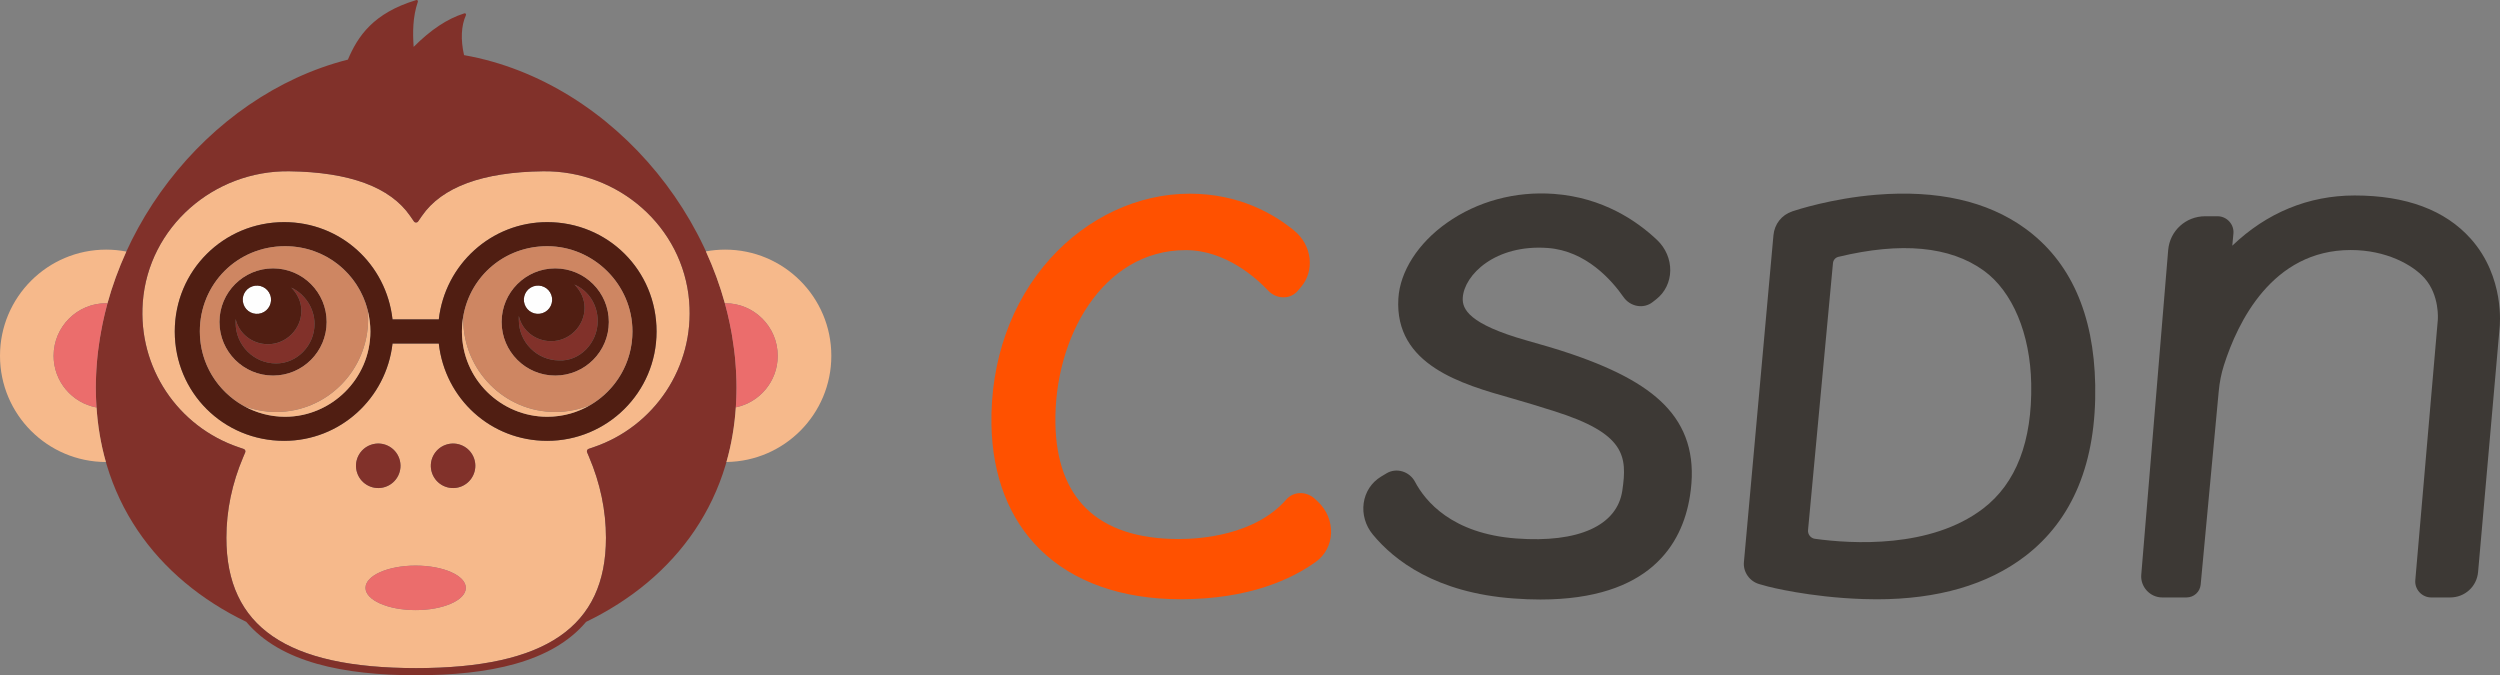 <?xml version="1.0" encoding="UTF-8"?>
<svg width="80.982px" height="21.873px" viewBox="0 0 80.982 21.873" version="1.1" xmlns="http://www.w3.org/2000/svg" xmlns:xlink="http://www.w3.org/1999/xlink">
    <rect x="0" y="0" width="80.982" height="21.873" fill="#808080" stroke="none"/>
    <title>logo1</title>
    <g id="页面-1" stroke="none" stroke-width="1" fill="none" fill-rule="evenodd">
        <g id="BSV首页" transform="translate(-439, -14)">
            <g id="csdnlogo组件" transform="translate(360, 14)">
                <g id="logo1" transform="translate(79, 0)">
                    <path d="M42.595,16.161 C42.465,16.038 42.288,15.97 42.117,15.973 C41.941,15.976 41.782,16.049 41.669,16.178 C40.658,17.336 38.894,17.461 38.184,17.461 C36.864,17.461 35.854,17.127 35.183,16.468 C34.544,15.841 34.21,14.919 34.188,13.727 C34.136,10.962 35.702,8.102 38.41,8.102 C39.704,8.102 40.708,9.02 41.08,9.414 C41.209,9.552 41.388,9.63 41.571,9.631 C41.755,9.636 41.925,9.554 42.04,9.418 L42.146,9.294 C42.362,9.039 42.459,8.71 42.42,8.367 C42.38,8.022 42.207,7.706 41.932,7.478 C41.268,6.929 40.14,6.274 38.536,6.274 C36.869,6.274 35.222,7.041 34.018,8.378 C32.753,9.783 32.078,11.696 32.116,13.765 C32.147,15.424 32.691,16.819 33.691,17.8 C34.765,18.854 36.339,19.411 38.243,19.411 C40.476,19.411 41.86,18.75 42.628,18.196 C42.925,17.981 43.104,17.643 43.117,17.267 C43.13,16.891 42.976,16.521 42.694,16.254 L42.595,16.161 Z" id="Fill-1" fill="#FF5100"></path>
                    <path d="M50.907,11.469 C50.4,11.296 49.897,11.154 49.454,11.029 C47.577,10.498 47.361,10.011 47.383,9.645 C47.428,8.907 48.433,7.908 50.137,8.033 C51.372,8.124 52.204,9.069 52.591,9.624 C52.695,9.773 52.856,9.877 53.033,9.908 C53.21,9.94 53.39,9.897 53.527,9.79 L53.649,9.695 C53.932,9.474 54.098,9.137 54.104,8.77 C54.111,8.401 53.956,8.039 53.68,7.776 C53.028,7.158 51.92,6.397 50.338,6.281 C49.086,6.188 47.852,6.522 46.865,7.221 C45.936,7.877 45.35,8.792 45.297,9.668 C45.168,11.828 47.365,12.449 48.969,12.902 C49.405,13.025 49.843,13.161 50.329,13.314 C52.65,14.041 52.717,14.774 52.551,15.894 C52.383,17.026 51.133,17.592 49.121,17.443 C47.026,17.289 46.164,16.227 45.837,15.608 C45.752,15.446 45.603,15.323 45.429,15.271 C45.254,15.218 45.067,15.24 44.916,15.331 L44.733,15.441 C44.428,15.626 44.224,15.937 44.174,16.295 C44.123,16.653 44.23,17.024 44.468,17.313 C45.163,18.157 46.519,19.202 49.03,19.386 C49.335,19.409 49.624,19.42 49.899,19.42 C53.429,19.419 54.49,17.639 54.74,16.08 C54.928,14.917 54.696,13.987 54.032,13.237 C53.423,12.551 52.43,11.989 50.907,11.469" id="Fill-3" fill="#3D3935"></path>
                    <path d="M65.797,12.433 C65.831,14.298 65.307,15.657 64.24,16.473 C62.538,17.774 59.985,17.618 58.789,17.453 C58.654,17.435 58.555,17.309 58.567,17.175 L59.375,8.524 C59.384,8.425 59.454,8.343 59.55,8.32 C61.585,7.829 63.168,7.978 64.257,8.764 C65.191,9.438 65.767,10.81 65.797,12.433 M65.588,7.391 L65.588,7.391 C64.369,6.512 62.752,6.149 60.783,6.308 C59.334,6.426 58.189,6.803 58.064,6.844 L58.053,6.849 C57.712,6.963 57.48,7.26 57.447,7.621 L56.49,18.21 C56.461,18.529 56.677,18.835 56.992,18.922 L57.274,19 C57.287,19.003 58.6,19.347 60.352,19.405 C60.499,19.41 60.644,19.413 60.788,19.413 C62.766,19.413 64.381,18.945 65.593,18.021 C67.149,16.834 67.915,14.966 67.87,12.472 C67.827,10.161 67.06,8.452 65.588,7.391" id="Fill-5" fill="#3D3935"></path>
                    <path d="M80.036,7.735 C79.206,6.804 77.94,6.332 76.274,6.332 C74.78,6.332 73.423,6.892 72.31,7.959 L72.347,7.564 C72.36,7.423 72.311,7.281 72.213,7.174 C72.115,7.067 71.977,7.005 71.835,7.005 L71.433,7.005 C70.801,7.005 70.285,7.478 70.233,8.104 L69.361,18.622 C69.346,18.806 69.412,18.992 69.542,19.133 C69.671,19.273 69.852,19.353 70.039,19.353 L70.826,19.353 C71.066,19.353 71.264,19.174 71.286,18.936 L71.871,12.673 C71.898,12.381 71.954,12.099 72.038,11.835 C72.481,10.44 73.603,8.099 76.147,8.099 C77.304,8.099 78.153,8.584 78.528,8.999 C79.037,9.563 78.968,10.357 78.967,10.368 L78.238,18.798 C78.226,18.938 78.276,19.079 78.374,19.186 C78.472,19.292 78.61,19.353 78.751,19.353 L79.369,19.353 C79.843,19.353 80.231,18.999 80.272,18.53 L80.969,10.623 C80.976,10.556 81.146,8.98 80.036,7.735" id="Fill-7" fill="#3D3935"></path>
                    <path d="M17.725,14.28 C15.899,14.28 14.416,12.922 14.214,11.128 L12.715,11.128 C12.513,12.907 11.015,14.28 9.204,14.28 C7.238,14.28 5.661,12.719 5.661,10.737 C5.661,8.756 7.253,7.195 9.204,7.195 C11.03,7.195 12.513,8.553 12.715,10.347 L14.214,10.347 C14.416,8.568 15.915,7.195 17.725,7.195 C19.691,7.195 21.268,8.756 21.268,10.737 C21.268,12.719 19.66,14.28 17.725,14.28 M14.95,15.755 C14.535,15.925 14.064,15.681 13.97,15.233 C13.9,14.899 14.087,14.551 14.403,14.422 C14.818,14.252 15.289,14.496 15.383,14.944 C15.453,15.278 15.266,15.626 14.95,15.755 M13.464,19.763 C12.567,19.763 11.839,19.44 11.839,19.043 C11.839,18.644 12.567,18.321 13.464,18.321 C14.362,18.321 15.09,18.644 15.09,19.043 C15.09,19.44 14.362,19.763 13.464,19.763 M11.586,15.362 C11.407,14.925 11.687,14.427 12.18,14.371 C12.464,14.339 12.747,14.489 12.884,14.74 C13.118,15.172 12.871,15.696 12.396,15.795 C12.063,15.865 11.714,15.678 11.586,15.362 M22.325,9.768 C22.13,7.341 20.027,5.518 17.592,5.548 C15.633,5.572 14.312,6.058 13.667,6.995 L13.544,7.172 C13.512,7.22 13.441,7.22 13.408,7.172 L13.286,6.995 C12.641,6.061 11.325,5.574 9.372,5.548 C6.927,5.516 4.808,7.354 4.625,9.792 C4.467,11.904 5.76,13.825 7.741,14.491 L7.893,14.543 C7.939,14.558 7.962,14.609 7.943,14.654 L7.88,14.802 C7.517,15.655 7.333,16.536 7.333,17.421 C7.333,20.301 9.286,21.641 13.481,21.641 C17.675,21.641 19.628,20.301 19.628,17.421 C19.628,16.535 19.445,15.653 19.08,14.799 L19.018,14.651 C18.999,14.607 19.021,14.556 19.067,14.54 L19.219,14.488 C21.203,13.817 22.495,11.885 22.325,9.768" id="Fill-9" fill="#F6B98B"></path>
                    <path d="M19.219,14.488 L19.067,14.54 C19.021,14.556 18.999,14.607 19.018,14.651 L19.08,14.799 C19.444,15.653 19.629,16.535 19.629,17.422 C19.629,20.301 17.675,21.642 13.481,21.642 C9.286,21.642 7.333,20.301 7.333,17.422 C7.333,16.536 7.517,15.654 7.88,14.802 L7.943,14.654 C7.962,14.609 7.939,14.558 7.893,14.543 L7.741,14.491 C5.76,13.824 4.467,11.904 4.625,9.792 C4.808,7.354 6.927,5.516 9.372,5.548 C11.325,5.574 12.641,6.061 13.286,6.995 L13.408,7.172 C13.441,7.22 13.512,7.22 13.545,7.172 L13.667,6.995 C14.312,6.058 15.633,5.572 17.592,5.548 C20.027,5.518 22.13,7.341 22.325,9.768 C22.496,11.885 21.203,13.817 19.219,14.488 M15.032,1.786 C14.918,1.284 14.938,0.835 15.093,0.491 C15.108,0.458 15.078,0.421 15.043,0.432 C14.488,0.607 13.958,0.96 13.399,1.519 C13.368,1.051 13.366,0.554 13.536,0.055 C13.547,0.024 13.517,-0.008 13.484,0.002 C12.091,0.422 11.591,1.173 11.269,1.931 C6.685,3.095 3.104,7.724 3.104,12.56 C3.104,16.152 5.081,18.746 7.977,20.143 C9.085,21.46 11.134,21.873 13.481,21.873 C15.828,21.873 17.877,21.46 18.985,20.144 C21.88,18.746 23.858,16.152 23.858,12.56 C23.858,7.494 19.929,2.651 15.032,1.786" id="Fill-11" fill="#81312A"></path>
                    <path d="M3.43,14.966 C3.268,14.398 3.165,13.796 3.125,13.16 C3.125,13.173 3.126,13.186 3.127,13.2 C2.336,13.052 1.736,12.36 1.736,11.526 C1.736,10.585 2.499,9.822 3.44,9.822 C3.454,9.822 3.468,9.824 3.482,9.825 C3.64,9.252 3.845,8.691 4.092,8.15 C4.092,8.149 4.092,8.149 4.093,8.149 C3.881,8.108 3.663,8.086 3.44,8.086 C1.54,8.086 0,9.626 0,11.526 C0,13.423 1.535,14.96 3.43,14.966 L3.43,14.966" id="Fill-13" fill="#F6B98B"></path>
                    <path d="M23.489,8.086 C23.276,8.086 23.068,8.106 22.866,8.143 C22.866,8.144 22.866,8.145 22.866,8.145 C23.114,8.688 23.321,9.249 23.479,9.823 C23.483,9.823 23.485,9.822 23.489,9.822 C24.43,9.822 25.193,10.585 25.193,11.526 C25.193,12.348 24.61,13.035 23.835,13.195 C23.836,13.184 23.836,13.174 23.837,13.163 C23.796,13.797 23.693,14.398 23.532,14.964 C23.531,14.964 23.531,14.964 23.531,14.965 C25.411,14.942 26.929,13.412 26.929,11.526 C26.929,9.626 25.389,8.086 23.489,8.086" id="Fill-15" fill="#F6B98B"></path>
                    <path d="M19.361,10.397 C19.361,9.873 19.066,9.414 18.608,9.218 C18.805,9.414 18.936,9.676 18.936,9.971 C18.936,10.561 18.444,11.052 17.855,11.052 C17.33,11.052 16.904,10.692 16.806,10.233 L16.806,10.364 C16.806,11.085 17.396,11.674 18.116,11.674 C18.771,11.707 19.361,11.118 19.361,10.397" id="Fill-17" fill="#81312A"></path>
                    <path d="M17.861,9.559 C17.779,9.32 17.518,9.193 17.278,9.275 C17.039,9.357 16.911,9.618 16.994,9.858 C17.077,10.097 17.338,10.225 17.577,10.142 C17.816,10.06 17.944,9.799 17.861,9.559" id="Fill-19" fill="#FEFEFE"></path>
                    <path d="M18.116,11.675 C17.396,11.675 16.806,11.085 16.806,10.364 L16.806,10.233 C16.904,10.692 17.33,11.052 17.854,11.052 C18.444,11.052 18.936,10.561 18.936,9.971 C18.936,9.676 18.805,9.414 18.608,9.218 C19.066,9.414 19.361,9.873 19.361,10.397 C19.361,11.118 18.771,11.707 18.116,11.675 M17.278,9.275 C17.518,9.193 17.779,9.32 17.861,9.559 C17.944,9.799 17.817,10.06 17.577,10.142 C17.337,10.225 17.077,10.097 16.994,9.858 C16.911,9.618 17.039,9.357 17.278,9.275 M17.985,8.693 C17.026,8.693 16.249,9.471 16.249,10.43 C16.249,11.389 17.026,12.166 17.985,12.166 C18.944,12.166 19.722,11.389 19.722,10.43 C19.722,9.471 18.944,8.693 17.985,8.693" id="Fill-21" fill="#501E12"></path>
                    <path d="M10.189,10.495 C10.189,9.971 9.861,9.512 9.435,9.316 C9.631,9.512 9.762,9.775 9.762,10.069 C9.762,10.659 9.271,11.151 8.681,11.151 C8.157,11.151 7.731,10.79 7.633,10.331 L7.633,10.462 C7.633,11.183 8.223,11.773 8.944,11.773 C9.631,11.773 10.189,11.183 10.189,10.495" id="Fill-23" fill="#81312A"></path>
                    <path d="M8.755,9.56 C8.672,9.321 8.412,9.193 8.172,9.275 C7.933,9.358 7.805,9.619 7.888,9.858 C7.97,10.098 8.231,10.225 8.471,10.143 C8.71,10.06 8.838,9.799 8.755,9.56" id="Fill-25" fill="#FEFEFE"></path>
                    <path d="M8.944,11.773 C8.223,11.773 7.633,11.183 7.633,10.462 L7.633,10.331 C7.731,10.79 8.157,11.15 8.681,11.15 C9.271,11.15 9.762,10.659 9.762,10.069 C9.762,9.774 9.631,9.512 9.435,9.316 C9.861,9.512 10.189,9.971 10.189,10.495 C10.189,11.183 9.631,11.773 8.944,11.773 M8.172,9.276 C8.412,9.193 8.673,9.321 8.755,9.56 C8.838,9.799 8.71,10.06 8.47,10.143 C8.231,10.225 7.97,10.098 7.888,9.858 C7.805,9.619 7.933,9.358 8.172,9.276 M8.845,8.693 C7.886,8.693 7.109,9.471 7.109,10.429 C7.109,11.389 7.886,12.166 8.845,12.166 C9.804,12.166 10.582,11.389 10.582,10.429 C10.582,9.471 9.804,8.693 8.845,8.693" id="Fill-27" fill="#501E12"></path>
                    <path d="M15.358,14.854 C15.229,14.478 14.818,14.277 14.442,14.407 C14.065,14.537 13.865,14.947 13.995,15.323 C14.125,15.7 14.535,15.9 14.911,15.77 C15.288,15.64 15.487,15.23 15.358,14.854" id="Fill-29" fill="#81312A"></path>
                    <path d="M12.934,14.854 C12.804,14.478 12.394,14.277 12.018,14.407 C11.641,14.537 11.441,14.947 11.571,15.323 C11.701,15.7 12.111,15.9 12.487,15.77 C12.864,15.64 13.063,15.23 12.934,14.854" id="Fill-31" fill="#81312A"></path>
                    <path d="M17.725,13.5 C16.227,13.5 14.963,12.283 14.963,10.738 C14.963,9.193 16.18,7.975 17.725,7.975 C19.223,7.975 20.487,9.208 20.487,10.738 C20.487,12.267 19.254,13.5 17.725,13.5 M9.235,13.5 C7.737,13.5 6.473,12.283 6.473,10.738 C6.473,9.193 7.69,7.975 9.235,7.975 C10.78,7.975 11.998,9.208 11.998,10.738 C11.998,12.267 10.734,13.5 9.235,13.5 M17.725,7.195 C15.915,7.195 14.416,8.568 14.214,10.347 L12.715,10.347 C12.513,8.553 11.03,7.195 9.204,7.195 C7.253,7.195 5.661,8.756 5.661,10.738 C5.661,12.719 7.238,14.28 9.204,14.28 C11.015,14.28 12.513,12.907 12.715,11.128 L14.214,11.128 C14.416,12.922 15.899,14.28 17.725,14.28 C19.66,14.28 21.268,12.719 21.268,10.738 C21.268,8.756 19.691,7.195 17.725,7.195" id="Fill-33" fill="#501E12"></path>
                    <path d="M13.464,19.763 C14.362,19.763 15.09,19.44 15.09,19.042 C15.09,18.644 14.362,18.321 13.464,18.321 C12.567,18.321 11.839,18.644 11.839,19.042 C11.839,19.44 12.567,19.763 13.464,19.763" id="Fill-35" fill="#EB6D6C"></path>
                    <path d="M3.115,12.983 C3.109,12.843 3.104,12.703 3.104,12.56 C3.104,12.425 3.108,12.29 3.114,12.156 C3.115,12.107 3.119,12.058 3.121,12.009 C3.126,11.926 3.132,11.842 3.139,11.759 C3.143,11.697 3.148,11.635 3.155,11.574 C3.161,11.511 3.169,11.448 3.176,11.386 C3.211,11.092 3.259,10.801 3.318,10.511 C3.32,10.504 3.321,10.496 3.323,10.489 C3.369,10.266 3.422,10.044 3.482,9.825 C3.468,9.824 3.454,9.822 3.44,9.822 C2.499,9.822 1.736,10.585 1.736,11.526 C1.736,12.36 2.337,13.053 3.128,13.2 C3.127,13.186 3.126,13.173 3.125,13.16 C3.121,13.101 3.118,13.042 3.115,12.983" id="Fill-37" fill="#EB6D6C"></path>
                    <path d="M25.193,11.526 C25.193,10.585 24.43,9.822 23.489,9.822 C23.486,9.822 23.483,9.823 23.479,9.823 C23.539,10.038 23.59,10.255 23.636,10.474 C23.638,10.486 23.641,10.498 23.643,10.509 C23.664,10.61 23.684,10.711 23.702,10.813 C23.707,10.845 23.712,10.877 23.717,10.909 C23.74,11.044 23.76,11.179 23.777,11.314 C23.787,11.393 23.797,11.472 23.805,11.551 C23.811,11.609 23.815,11.667 23.82,11.726 C23.828,11.815 23.834,11.906 23.84,11.996 C23.842,12.045 23.845,12.093 23.847,12.141 C23.854,12.28 23.857,12.42 23.857,12.56 C23.857,12.701 23.853,12.84 23.846,12.978 C23.843,13.04 23.841,13.102 23.837,13.163 C23.836,13.174 23.834,13.184 23.834,13.195 C24.609,13.035 25.193,12.349 25.193,11.526" id="Fill-39" fill="#EB6D6C"></path>
                    <path d="M11.925,10.331 C11.925,11.996 10.59,13.345 8.944,13.345 C8.576,13.345 8.225,13.275 7.9,13.152 C8.299,13.373 8.754,13.5 9.235,13.5 C10.734,13.5 11.998,12.267 11.998,10.737 C11.998,10.502 11.965,10.275 11.911,10.057 C11.919,10.147 11.925,10.239 11.925,10.331" id="Fill-41" fill="#F6B98B"></path>
                    <path d="M17.985,13.345 C16.339,13.345 15.004,11.996 15.004,10.331 C15.004,10.299 15.008,10.267 15.009,10.235 C14.98,10.398 14.963,10.566 14.963,10.737 C14.963,12.282 16.227,13.5 17.725,13.5 C18.24,13.5 18.719,13.358 19.131,13.114 C18.778,13.263 18.392,13.345 17.985,13.345" id="Fill-43" fill="#F6B98B"></path>
                    <path d="M17.985,12.166 C17.027,12.166 16.249,11.389 16.249,10.429 C16.249,9.471 17.027,8.693 17.985,8.693 C18.944,8.693 19.722,9.471 19.722,10.429 C19.722,11.389 18.944,12.166 17.985,12.166 M17.725,7.975 C16.352,7.975 15.24,8.937 15.009,10.235 C15.008,10.267 15.004,10.299 15.004,10.331 C15.004,11.996 16.339,13.345 17.985,13.345 C18.392,13.345 18.778,13.263 19.131,13.114 C19.943,12.634 20.487,11.752 20.487,10.737 C20.487,9.208 19.223,7.975 17.725,7.975" id="Fill-45" fill="#CE8662"></path>
                    <path d="M8.845,12.166 C7.886,12.166 7.109,11.389 7.109,10.429 C7.109,9.471 7.886,8.693 8.845,8.693 C9.804,8.693 10.581,9.471 10.581,10.429 C10.581,11.389 9.804,12.166 8.845,12.166 M9.235,7.975 C7.69,7.975 6.473,9.193 6.473,10.737 C6.473,11.787 7.057,12.683 7.9,13.152 C8.225,13.275 8.576,13.345 8.943,13.345 C10.59,13.345 11.925,11.996 11.925,10.331 C11.925,10.239 11.919,10.147 11.911,10.057 C11.612,8.859 10.543,7.975 9.235,7.975" id="Fill-47" fill="#CE8662"></path>
                </g>
            </g>
        </g>
    </g>
</svg>